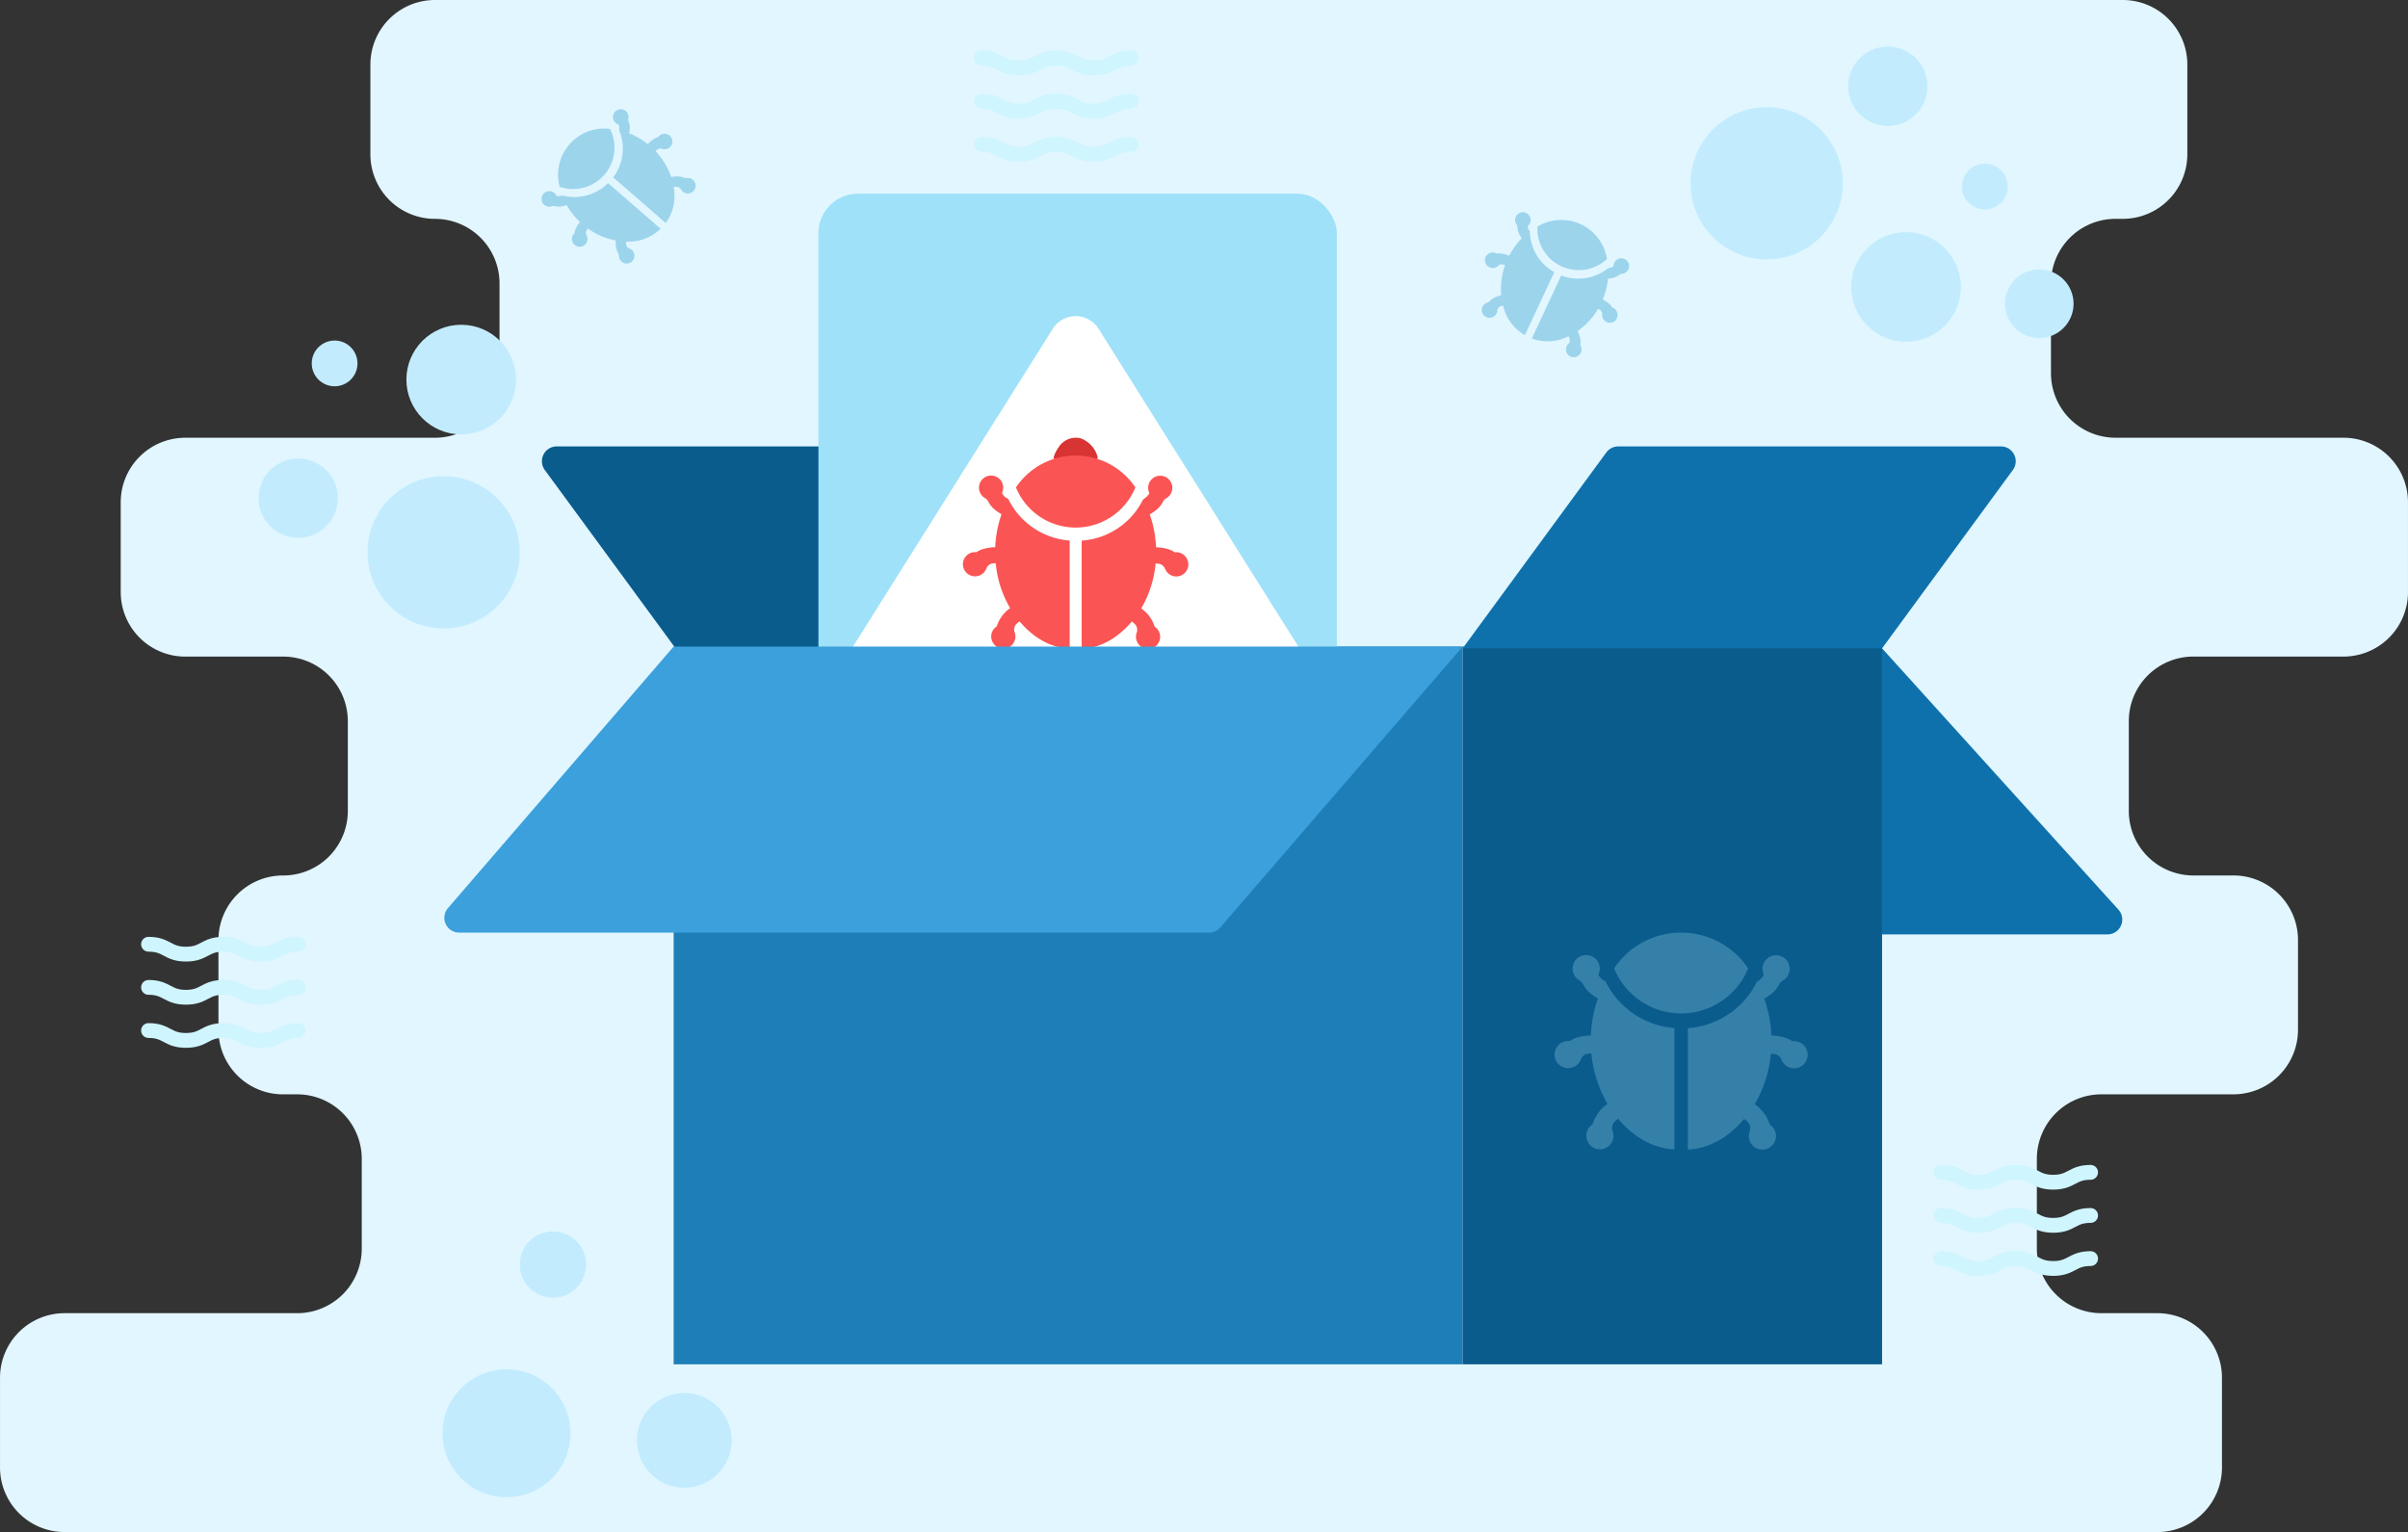 <svg xmlns="http://www.w3.org/2000/svg" width="487.808" height="310.45" viewBox="0 0 487.808 310.45">
  <rect x="0" y="0" width="487.808" height="310.45" fill="#333333" stroke="none"/>
  <g id="Group_47" data-name="Group 47" transform="translate(-172.414 -139)">
    <g id="Group_44" data-name="Group 44">
      <g id="Group_19" data-name="Group 19" transform="translate(-223.502 -269)">
        <g id="Group_15" data-name="Group 15">
          <path id="Path_153" data-name="Path 153" d="M568.9,220.745V202.554a13.079,13.079,0,0,0-13.079-13.079H509.659A13.079,13.079,0,0,1,496.579,176.4V158.2a13.079,13.079,0,0,1,13.079-13.079h1.458A13.079,13.079,0,0,0,524.2,132.045V113.854a13.079,13.079,0,0,0-13.079-13.079H169.209a13.079,13.079,0,0,0-13.079,13.079v18.191a13.079,13.079,0,0,0,13.079,13.079h0A13.079,13.079,0,0,1,182.288,158.2V176.4a13.079,13.079,0,0,1-13.079,13.079H118.63a13.079,13.079,0,0,0-13.079,13.079v18.191a13.079,13.079,0,0,0,13.079,13.079h19.847A13.079,13.079,0,0,1,151.556,246.9V265.1a13.079,13.079,0,0,1-13.079,13.079h-.048a13.079,13.079,0,0,0-13.08,13.08v18.191a13.079,13.079,0,0,0,13.08,13.08H141.3A13.079,13.079,0,0,1,154.379,335.6V353.8A13.079,13.079,0,0,1,141.3,366.876H94.175A13.079,13.079,0,0,0,81.1,379.955v18.191a13.079,13.079,0,0,0,13.079,13.079H518.138a13.079,13.079,0,0,0,13.079-13.079V379.955a13.079,13.079,0,0,0-13.079-13.079H506.8A13.079,13.079,0,0,1,493.719,353.8V335.605A13.079,13.079,0,0,1,506.8,322.526h26.74a13.079,13.079,0,0,0,13.079-13.079V291.255a13.079,13.079,0,0,0-13.079-13.079h-8.112A13.079,13.079,0,0,1,512.347,265.1V246.9a13.079,13.079,0,0,1,13.079-13.079h30.4a13.079,13.079,0,0,0,13.079-13.08Z" transform="translate(314.82 307.225)" fill="#e1f6ff"/>
          <rect id="Rectangle_7" data-name="Rectangle 7" width="159.84" height="145.44" transform="translate(532.381 539.022)" fill="#1e7eb8"/>
          <rect id="Rectangle_8" data-name="Rectangle 8" width="84.96" height="145.44" transform="translate(692.221 539.022)" fill="#0a5c8d"/>
          <path id="Path_154" data-name="Path 154" d="M462.361,232.157H377.4l29.1-39.694a3,3,0,0,1,2.419-1.226h77.52a3,3,0,0,1,2.419,4.774Z" transform="translate(314.82 307.225)" fill="#0f71ac"/>
          <path id="Path_155" data-name="Path 155" d="M217.956,232.157h84.96l-29.1-39.694a3,3,0,0,0-2.419-1.226h-77.52a3,3,0,0,0-2.419,4.774Z" transform="translate(314.82 307.225)" fill="#0a5c8d"/>
          <path id="Path_156" data-name="Path 156" d="M510.293,285.158l-47.932-53h0v57.96h45.66a3,3,0,0,0,2.271-4.96Z" transform="translate(314.82 307.225)" fill="#0f71ac"/>
          <rect id="Rectangle_9" data-name="Rectangle 9" width="105.018" height="100.135" rx="8" transform="translate(561.713 447.247)" fill="#9fe1f9"/>
          <path id="Path_157" data-name="Path 157" d="M318.137,262.935H270.47a5.343,5.343,0,0,1-4.54-2.408,4.478,4.478,0,0,1,0-4.815l23.833-37.921L313.6,179.871a5.484,5.484,0,0,1,9.079,0l23.833,37.921,23.833,37.921a4.478,4.478,0,0,1,0,4.815,5.343,5.343,0,0,1-4.54,2.408Z" transform="translate(295.685 294.6)" fill="#fff"/>
          <path id="Path_159" data-name="Path 159" d="M474.287,338.334c3.79,0,3.79,2,7.579,2s3.788-2,7.577-2,3.791,2,7.582,2,3.791-2,7.582-2" transform="translate(314.82 307.225)" fill="none" stroke="#cff5ff" stroke-linecap="round" stroke-miterlimit="10" stroke-width="3"/>
          <path id="Path_160" data-name="Path 160" d="M474.287,347.074c3.79,0,3.79,2,7.579,2s3.788-2,7.577-2,3.791,2,7.582,2,3.791-2,7.582-2" transform="translate(314.82 307.225)" fill="none" stroke="#cff5ff" stroke-linecap="round" stroke-miterlimit="10" stroke-width="3"/>
          <path id="Path_161" data-name="Path 161" d="M474.287,355.813c3.79,0,3.79,2,7.579,2s3.788-2,7.577-2,3.791,2,7.582,2,3.791-2,7.582-2" transform="translate(314.82 307.225)" fill="none" stroke="#cff5ff" stroke-linecap="round" stroke-miterlimit="10" stroke-width="3"/>
          <path id="Path_162" data-name="Path 162" d="M111.183,292.117c3.79,0,3.79,2,7.579,2s3.788-2,7.577-2,3.791,2,7.582,2,3.791-2,7.582-2" transform="translate(314.82 307.225)" fill="none" stroke="#cff5ff" stroke-linecap="round" stroke-miterlimit="10" stroke-width="3"/>
          <path id="Path_163" data-name="Path 163" d="M111.183,300.856c3.79,0,3.79,2,7.579,2s3.788-2,7.577-2,3.791,2,7.582,2,3.791-2,7.582-2" transform="translate(314.82 307.225)" fill="none" stroke="#cff5ff" stroke-linecap="round" stroke-miterlimit="10" stroke-width="3"/>
          <path id="Path_164" data-name="Path 164" d="M111.183,309.6c3.79,0,3.79,2,7.579,2s3.788-2,7.577-2,3.791,2,7.582,2,3.791-2,7.582-2" transform="translate(314.82 307.225)" fill="none" stroke="#cff5ff" stroke-linecap="round" stroke-miterlimit="10" stroke-width="3"/>
          <path id="Path_165" data-name="Path 165" d="M279.9,120.543c3.79,0,3.79,2,7.579,2s3.788-2,7.577-2,3.791,2,7.582,2,3.791-2,7.582-2" transform="translate(314.82 299.225)" fill="none" stroke="#cff5ff" stroke-linecap="round" stroke-miterlimit="10" stroke-width="3"/>
          <path id="Path_166" data-name="Path 166" d="M279.9,129.282c3.79,0,3.79,2,7.579,2s3.788-2,7.577-2,3.791,2,7.582,2,3.791-2,7.582-2" transform="translate(314.82 299.225)" fill="none" stroke="#cff5ff" stroke-linecap="round" stroke-miterlimit="10" stroke-width="3"/>
          <path id="Path_167" data-name="Path 167" d="M279.9,138.022c3.79,0,3.79,2,7.579,2s3.788-2,7.577-2,3.791,2,7.582,2,3.791-2,7.582-2" transform="translate(314.82 299.225)" fill="none" stroke="#cff5ff" stroke-linecap="round" stroke-miterlimit="10" stroke-width="3"/>
          <g id="Group_11" data-name="Group 11" transform="translate(314.82 307.225)">
            <circle id="Ellipse_45" data-name="Ellipse 45" cx="12.96" cy="12.96" r="12.96" transform="translate(170.745 378.25)" fill="#c2ecfe"/>
            <circle id="Ellipse_46" data-name="Ellipse 46" cx="6.72" cy="6.72" r="6.72" transform="translate(186.389 350.304)" fill="#c2ecfe"/>
            <circle id="Ellipse_47" data-name="Ellipse 47" cx="9.6" cy="9.6" r="9.6" transform="translate(210.123 383.05)" fill="#c2ecfe"/>
            <circle id="Ellipse_48" data-name="Ellipse 48" cx="15.42" cy="15.42" r="15.42" transform="translate(155.549 197.281)" fill="#c2ecfe"/>
            <circle id="Ellipse_49" data-name="Ellipse 49" cx="8.032" cy="8.032" r="8.032" transform="translate(133.472 193.686)" fill="#c2ecfe"/>
            <circle id="Ellipse_50" data-name="Ellipse 50" cx="4.633" cy="4.633" r="4.633" transform="translate(144.249 169.782)" fill="#c2ecfe"/>
            <circle id="Ellipse_51" data-name="Ellipse 51" cx="11.106" cy="11.106" r="11.106" transform="translate(163.422 166.586)" fill="#c2ecfe"/>
            <circle id="Ellipse_52" data-name="Ellipse 52" cx="15.42" cy="15.42" r="15.42" transform="translate(423.568 122.497)" fill="#c2ecfe"/>
            <circle id="Ellipse_53" data-name="Ellipse 53" cx="8.032" cy="8.032" r="8.032" transform="translate(455.491 110.217)" fill="#c2ecfe"/>
            <circle id="Ellipse_54" data-name="Ellipse 54" cx="6.952" cy="6.952" r="6.952" transform="translate(487.253 155.371)" fill="#c2ecfe"/>
            <circle id="Ellipse_55" data-name="Ellipse 55" cx="4.633" cy="4.633" r="4.633" transform="translate(478.55 133.947)" fill="#c2ecfe"/>
            <circle id="Ellipse_56" data-name="Ellipse 56" cx="11.106" cy="11.106" r="11.106" transform="translate(456.114 147.814)" fill="#c2ecfe"/>
          </g>
          <g id="Group_12" data-name="Group 12" transform="translate(-87.851 42.83)">
            <path id="Path_170" data-name="Path 170" d="M526.747,333.625c-1.1,1.972-2.7,3.216-4.483,3.216s-3.38-1.244-4.483-3.216a7.017,7.017,0,0,1,1.062-2.15,4.1,4.1,0,0,1,4.381-1.776A5.5,5.5,0,0,1,526.747,333.625Z" transform="translate(179.41 124.277)" fill="#d93434"/>
            <path id="Path_168" data-name="Path 168" d="M541.972,336.024a14.562,14.562,0,0,0-24.192,0,13.059,13.059,0,0,0,24.192,0Z" transform="translate(171.798 127.913)" fill="#fb5454"/>
            <path id="Path_169" data-name="Path 169" d="M495.452,346.166a3.124,3.124,0,0,1-.6-.341,2.408,2.408,0,0,1-.662-.856,2.449,2.449,0,1,0-4,.594,2.729,2.729,0,0,0,.58.467,1.685,1.685,0,0,1,.652.682,4.926,4.926,0,0,0,1.132,1.487,9.9,9.9,0,0,0,1.552,1.092,22.621,22.621,0,0,0-1.276,6.672,9.225,9.225,0,0,0-2.6.42,4.192,4.192,0,0,0-1.2.6,2.888,2.888,0,0,0-.3-.021,2.453,2.453,0,1,0,2.3,3.316,1.566,1.566,0,0,1,1.266-1.023,5.739,5.739,0,0,1,.631-.041,21.967,21.967,0,0,0,2.917,9.1,7.156,7.156,0,0,0-2.712,3.7,1.022,1.022,0,0,0-.194.14,2.328,2.328,0,0,0-.287.266,2.449,2.449,0,1,0,4.11.8,1.607,1.607,0,0,1,.4-1.733,6.875,6.875,0,0,1,.58-.5c2.766,3.23,6.058,5.3,10.169,5.547V354.622A15.129,15.129,0,0,1,495.452,346.166Zm34.053,10.82a2.7,2.7,0,0,0-.3.02,4.624,4.624,0,0,0-1.2-.6,9.164,9.164,0,0,0-2.6-.42,23.113,23.113,0,0,0-1.276-6.669,9.9,9.9,0,0,0,1.552-1.092,5.316,5.316,0,0,0,1.173-1.559,1.439,1.439,0,0,1,.6-.6h0a2.449,2.449,0,1,0-3.411-1.081,2.326,2.326,0,0,1-.662.856,6.433,6.433,0,0,1-.6.44,15.024,15.024,0,0,1-12.444,8.354v21.937c4.093-.246,7.406-2.326,10.169-5.546.215.171.4.324.549.467a1.658,1.658,0,0,1,.43,1.784,2.449,2.449,0,1,0,4.121-.795,2.327,2.327,0,0,0-.286-.266c-.113-.089-.194-.14-.194-.14a7.058,7.058,0,0,0-2.729-3.7,21.967,21.967,0,0,0,2.916-9.1,5.413,5.413,0,0,1,.6.041,1.637,1.637,0,0,1,1.313,1.023,2.449,2.449,0,0,0,4.724-.744,2.487,2.487,0,0,0-2.453-2.613Z" transform="translate(192.553 120.087)" fill="#fb5454"/>
          </g>
          <g id="Group_13" data-name="Group 13" transform="translate(281.356 -255.091) rotate(25)" style="isolation: isolate">
            <path id="Path_168-2" data-name="Path 168" d="M533.322,333.716a9.355,9.355,0,0,0-15.542,0,8.389,8.389,0,0,0,15.542,0Z" transform="translate(167.956 128.83)" fill="#9cd4ec"/>
            <path id="Path_169-2" data-name="Path 169" d="M492.172,344.478a2.006,2.006,0,0,1-.386-.219,1.547,1.547,0,0,1-.425-.55,1.573,1.573,0,1,0-2.568.381,1.753,1.753,0,0,0,.373.3,1.083,1.083,0,0,1,.419.438,3.163,3.163,0,0,0,.728.956,6.36,6.36,0,0,0,1,.7,14.532,14.532,0,0,0-.82,4.286,5.927,5.927,0,0,0-1.67.27,2.693,2.693,0,0,0-.774.386,1.853,1.853,0,0,0-.191-.013,1.576,1.576,0,1,0,1.475,2.13,1.006,1.006,0,0,1,.813-.657,3.688,3.688,0,0,1,.405-.026,14.113,14.113,0,0,0,1.874,5.845,4.6,4.6,0,0,0-1.742,2.38.657.657,0,0,0-.125.09,1.494,1.494,0,0,0-.184.171,1.573,1.573,0,1,0,2.641.515,1.032,1.032,0,0,1,.256-1.113,4.424,4.424,0,0,1,.372-.32,9.194,9.194,0,0,0,6.533,3.563v-14.08A9.719,9.719,0,0,1,492.172,344.478Zm21.877,6.951a1.737,1.737,0,0,0-.191.013,2.972,2.972,0,0,0-.774-.386,5.889,5.889,0,0,0-1.67-.27,14.851,14.851,0,0,0-.82-4.284,6.36,6.36,0,0,0,1-.7,3.415,3.415,0,0,0,.754-1,.924.924,0,0,1,.388-.384h0a1.573,1.573,0,1,0-2.191-.695,1.494,1.494,0,0,1-.425.55,4.13,4.13,0,0,1-.386.283,9.652,9.652,0,0,1-7.994,5.367v14.093a9.234,9.234,0,0,0,6.533-3.563c.138.11.254.208.353.3a1.065,1.065,0,0,1,.276,1.146,1.573,1.573,0,1,0,2.647-.511,1.492,1.492,0,0,0-.184-.171c-.072-.057-.125-.09-.125-.09a4.534,4.534,0,0,0-1.753-2.38,14.112,14.112,0,0,0,1.874-5.845,3.479,3.479,0,0,1,.388.026,1.052,1.052,0,0,1,.844.657,1.574,1.574,0,0,0,3.035-.478,1.6,1.6,0,0,0-1.576-1.679Z" transform="translate(192.553 119.556)" fill="#9cd4ec"/>
          </g>
          <g id="Group_20" data-name="Group 20" transform="translate(32.007 138.582)" opacity="0.3" style="isolation: isolate">
            <path id="Path_168-3" data-name="Path 168" d="M544.931,336.813a16.344,16.344,0,0,0-27.151,0,14.656,14.656,0,0,0,27.151,0Z" transform="translate(173.113 128.83)" fill="#9cd4ec"/>
            <path id="Path_169-3" data-name="Path 169" d="M496.574,346.743a3.506,3.506,0,0,1-.674-.383,2.7,2.7,0,0,1-.743-.961,2.749,2.749,0,1,0-4.487.666,3.065,3.065,0,0,0,.651.525,1.891,1.891,0,0,1,.731.766,5.526,5.526,0,0,0,1.271,1.669,11.111,11.111,0,0,0,1.742,1.225,25.389,25.389,0,0,0-1.432,7.488,10.355,10.355,0,0,0-2.917.471,4.7,4.7,0,0,0-1.352.674,3.234,3.234,0,0,0-.333-.023,2.753,2.753,0,1,0,2.577,3.721,1.757,1.757,0,0,1,1.42-1.149,6.432,6.432,0,0,1,.708-.046,24.656,24.656,0,0,0,3.273,10.211,8.032,8.032,0,0,0-3.044,4.158,1.149,1.149,0,0,0-.218.157,2.607,2.607,0,0,0-.322.3,2.749,2.749,0,1,0,4.613.9,1.8,1.8,0,0,1,.448-1.945,7.729,7.729,0,0,1,.651-.559c3.1,3.626,6.8,5.949,11.413,6.225v-24.6A16.98,16.98,0,0,1,496.574,346.743Zm38.22,12.144a3.035,3.035,0,0,0-.333.023,5.189,5.189,0,0,0-1.351-.674,10.289,10.289,0,0,0-2.917-.471,25.943,25.943,0,0,0-1.432-7.485,11.114,11.114,0,0,0,1.742-1.225,5.965,5.965,0,0,0,1.317-1.75,1.615,1.615,0,0,1,.678-.67h0a2.749,2.749,0,1,0-3.828-1.214,2.61,2.61,0,0,1-.743.961,7.2,7.2,0,0,1-.674.494,16.862,16.862,0,0,1-13.966,9.376v24.621c4.594-.276,8.312-2.611,11.413-6.225.241.191.444.364.616.525a1.861,1.861,0,0,1,.482,2,2.749,2.749,0,1,0,4.625-.892,2.609,2.609,0,0,0-.322-.3c-.126-.1-.218-.157-.218-.157a7.921,7.921,0,0,0-3.063-4.158,24.654,24.654,0,0,0,3.273-10.21,6.076,6.076,0,0,1,.678.046,1.838,1.838,0,0,1,1.474,1.149,2.749,2.749,0,0,0,5.3-.835,2.791,2.791,0,0,0-2.753-2.933Z" transform="translate(192.553 121.5)" fill="#9cd4ec"/>
          </g>
          <g id="Group_14" data-name="Group 14" transform="translate(-289.675 659.925) rotate(-49)" style="isolation: isolate">
            <path id="Path_168-4" data-name="Path 168" d="M533.322,333.716a9.355,9.355,0,0,0-15.542,0,8.389,8.389,0,0,0,15.542,0Z" transform="translate(167.956 128.83)" fill="#9cd4ec"/>
            <path id="Path_169-4" data-name="Path 169" d="M492.172,344.478a2.006,2.006,0,0,1-.386-.219,1.547,1.547,0,0,1-.425-.55,1.573,1.573,0,1,0-2.568.381,1.753,1.753,0,0,0,.373.3,1.083,1.083,0,0,1,.419.438,3.163,3.163,0,0,0,.728.956,6.36,6.36,0,0,0,1,.7,14.532,14.532,0,0,0-.82,4.286,5.927,5.927,0,0,0-1.67.27,2.693,2.693,0,0,0-.774.386,1.853,1.853,0,0,0-.191-.013,1.576,1.576,0,1,0,1.475,2.13,1.006,1.006,0,0,1,.813-.657,3.688,3.688,0,0,1,.405-.026,14.113,14.113,0,0,0,1.874,5.845,4.6,4.6,0,0,0-1.742,2.38.657.657,0,0,0-.125.09,1.494,1.494,0,0,0-.184.171,1.573,1.573,0,1,0,2.641.515,1.032,1.032,0,0,1,.256-1.113,4.424,4.424,0,0,1,.372-.32,9.194,9.194,0,0,0,6.533,3.563v-14.08A9.719,9.719,0,0,1,492.172,344.478Zm21.877,6.951a1.737,1.737,0,0,0-.191.013,2.972,2.972,0,0,0-.774-.386,5.889,5.889,0,0,0-1.67-.27,14.851,14.851,0,0,0-.82-4.284,6.36,6.36,0,0,0,1-.7,3.415,3.415,0,0,0,.754-1,.924.924,0,0,1,.388-.384h0a1.573,1.573,0,1,0-2.191-.695,1.494,1.494,0,0,1-.425.55,4.13,4.13,0,0,1-.386.283,9.652,9.652,0,0,1-7.994,5.367v14.093a9.234,9.234,0,0,0,6.533-3.563c.138.11.254.208.353.3a1.065,1.065,0,0,1,.276,1.146,1.573,1.573,0,1,0,2.647-.511,1.492,1.492,0,0,0-.184-.171c-.072-.057-.125-.09-.125-.09a4.534,4.534,0,0,0-1.753-2.38,14.112,14.112,0,0,0,1.874-5.845,3.479,3.479,0,0,1,.388.026,1.052,1.052,0,0,1,.844.657,1.574,1.574,0,0,0,3.035-.478,1.6,1.6,0,0,0-1.576-1.679Z" transform="translate(192.553 119.556)" fill="#9cd4ec"/>
          </g>
          <path id="Path_158" data-name="Path 158" d="M325.667,290.117H173.751a3,3,0,0,1-2.272-4.96l45.721-53h159.84l-49.1,56.92A3,3,0,0,1,325.667,290.117Z" transform="translate(315.181 306.865)" fill="#3ba0dc"/>
        </g>
      </g>
    </g>
  </g>
</svg>
